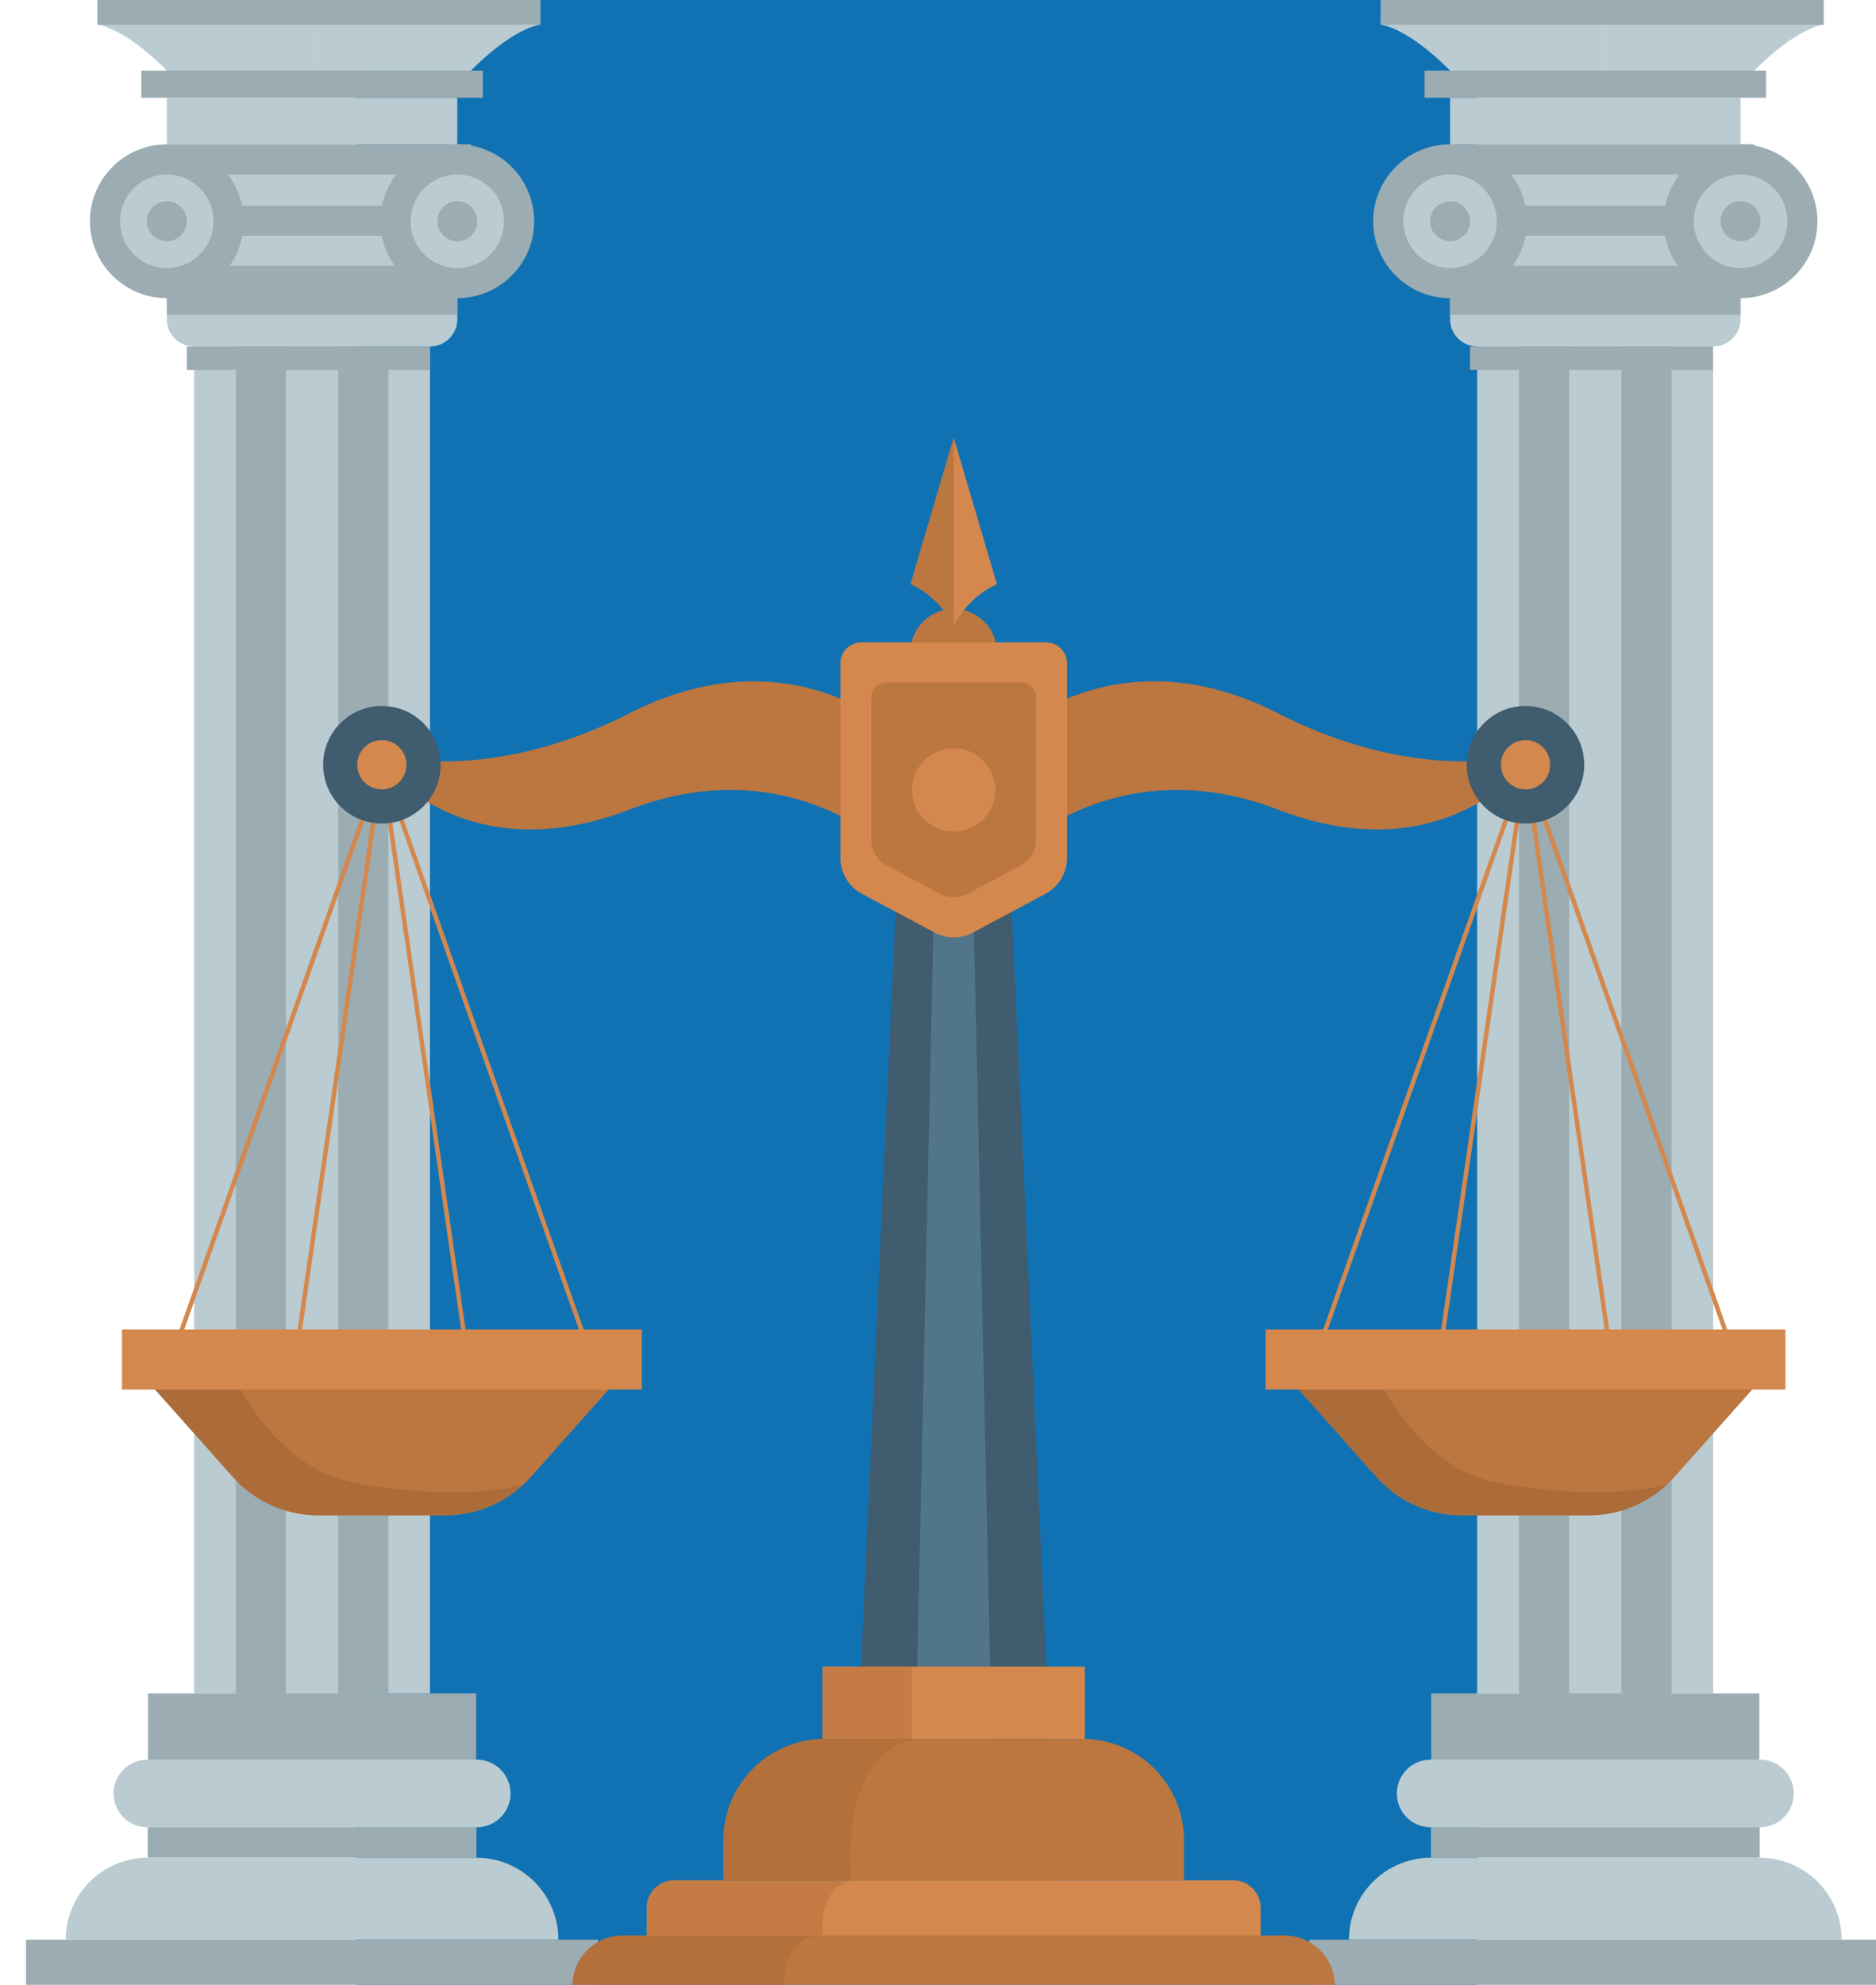 <svg xmlns="http://www.w3.org/2000/svg" xmlns:xlink="http://www.w3.org/1999/xlink" width="400" height="423" viewBox="0 0 400 423">
  <defs>
    <clipPath id="clip-path">
      <rect id="Rectángulo_420908" data-name="Rectángulo 420908" width="400" height="423" transform="translate(1058.032 1123.49)" fill="#fff" stroke="#707070" stroke-width="1"/>
    </clipPath>
  </defs>
  <g id="Grupo_1219305" data-name="Grupo 1219305" transform="translate(-180 -8007)">
    <rect id="Rectángulo_420877" data-name="Rectángulo 420877" width="239" height="423" transform="translate(256 8007)" fill="#1172b3"/>
    <g id="Enmascarar_grupo_1098928" data-name="Enmascarar grupo 1098928" transform="translate(-878.032 6883.51)" clip-path="url(#clip-path)">
      <g id="POST_2" transform="translate(1063.516 1122.589)">
        <g id="Grupo_1219295" data-name="Grupo 1219295" transform="translate(0.063 0)">
          <g id="Grupo_1219291" data-name="Grupo 1219291">
            <path id="Trazado_1090408" data-name="Trazado 1090408" d="M-546.48,102.84V123.7a5.819,5.819,0,0,0,5.824,5.824h50.282a5.819,5.819,0,0,0,5.824-5.824V102.84H-546.48Z" transform="translate(576.507 -54.783)" fill="#bacbd1"/>
            <rect id="Rectángulo_420879" data-name="Rectángulo 420879" width="61.929" height="10.464" transform="translate(30.027 57.526)" fill="#9bacb2"/>
            <rect id="Rectángulo_420880" data-name="Rectángulo 420880" width="64.855" height="19.478" transform="translate(30.027 31.656)" fill="#9bacb2"/>
            <rect id="Rectángulo_420881" data-name="Rectángulo 420881" width="64.855" height="6.638" transform="translate(30.027 38.086)" fill="#bacbd1"/>
            <g id="Grupo_1219289" data-name="Grupo 1219289" transform="translate(13.636 31.665)">
              <circle id="Elipse_14398" data-name="Elipse 14398" cx="16.391" cy="16.391" r="16.391" fill="#9bacb2"/>
              <circle id="Elipse_14399" data-name="Elipse 14399" cx="9.971" cy="9.971" r="9.971" transform="translate(2.288 16.392) rotate(-45)" fill="#bacbd1"/>
              <path id="Trazado_1090409" data-name="Trazado 1090409" d="M-542.467,102.6a4.251,4.251,0,0,1-4.252,4.252,4.251,4.251,0,0,1-4.252-4.252,4.251,4.251,0,0,1,4.252-4.252A4.251,4.251,0,0,1-542.467,102.6Z" transform="translate(563.11 -86.21)" fill="#9bacb2"/>
            </g>
            <g id="Grupo_1219290" data-name="Grupo 1219290" transform="translate(75.565 31.665)">
              <circle id="Elipse_14400" data-name="Elipse 14400" cx="16.391" cy="16.391" r="16.391" fill="#9bacb2"/>
              <circle id="Elipse_14401" data-name="Elipse 14401" cx="9.971" cy="9.971" r="9.971" transform="translate(2.293 16.397) rotate(-45)" fill="#bacbd1"/>
              <path id="Trazado_1090410" data-name="Trazado 1090410" d="M-477.057,102.6a4.251,4.251,0,0,1-4.252,4.252,4.251,4.251,0,0,1-4.252-4.252,4.251,4.251,0,0,1,4.252-4.252A4.251,4.251,0,0,1-477.057,102.6Z" transform="translate(497.709 -86.21)" fill="#9bacb2"/>
            </g>
            <rect id="Rectángulo_420882" data-name="Rectángulo 420882" width="50.282" height="287.062" transform="translate(35.851 74.741)" fill="#bacbd1"/>
            <rect id="Rectángulo_420883" data-name="Rectángulo 420883" width="32.527" height="287.062" transform="translate(44.733 74.741)" fill="#9bacb2"/>
            <rect id="Rectángulo_420884" data-name="Rectángulo 420884" width="11.155" height="287.062" transform="translate(55.414 74.741)" fill="#bacbd1"/>
            <rect id="Rectángulo_420885" data-name="Rectángulo 420885" width="69.95" height="14.403" transform="translate(26.022 361.794)" fill="#9bacb2"/>
            <path id="Trazado_1090411" data-name="Trazado 1090411" d="M-481.039,449.08h-70.224a7.193,7.193,0,0,0-7.2,7.2,7.193,7.193,0,0,0,7.2,7.2h70.224a7.193,7.193,0,0,0,7.2-7.2A7.193,7.193,0,0,0-481.039,449.08Z" transform="translate(577.143 -73.158)" fill="#bacbd1"/>
            <rect id="Rectángulo_420886" data-name="Rectángulo 420886" width="70.092" height="6.496" transform="translate(25.946 390.325)" fill="#9bacb2"/>
            <path id="Trazado_1090412" data-name="Trazado 1090412" d="M-481.668,471.15h-70.111a17.466,17.466,0,0,0-17.461,17.461h105.034A17.46,17.46,0,0,0-481.668,471.15Z" transform="translate(577.715 -74.329)" fill="#bacbd1"/>
            <rect id="Rectángulo_420887" data-name="Rectángulo 420887" width="121.984" height="9.858" transform="translate(0 414.283)" fill="#9bacb2"/>
            <rect id="Rectángulo_420888" data-name="Rectángulo 420888" width="61.929" height="9.914" transform="translate(30.027 21.742)" fill="#bacbd1"/>
            <rect id="Rectángulo_420889" data-name="Rectángulo 420889" width="72.819" height="5.795" transform="translate(24.582 15.946)" fill="#9bacb2"/>
            <path id="Trazado_1090413" data-name="Trazado 1090413" d="M-547.309,68.036s-8.276-8.7-14.8-9.782V52.09h47.223V68.036h-32.432Z" transform="translate(577.337 -52.09)" fill="#bacbd1"/>
            <path id="Trazado_1090414" data-name="Trazado 1090414" d="M-479.807,68.036s8.276-8.7,14.8-9.782V52.09H-512.23V68.036H-479.8Z" transform="translate(574.69 -52.09)" fill="#bacbd1"/>
            <rect id="Rectángulo_420890" data-name="Rectángulo 420890" width="94.447" height="6.165" transform="translate(15.227 0)" fill="#9bacb2"/>
            <rect id="Rectángulo_420891" data-name="Rectángulo 420891" width="51.788" height="5" transform="translate(34.279 74.741)" fill="#9bacb2"/>
          </g>
          <g id="Grupo_1219294" data-name="Grupo 1219294" transform="translate(273.609)">
            <path id="Trazado_1090415" data-name="Trazado 1090415" d="M-195.3,102.84V123.7a5.819,5.819,0,0,0,5.824,5.824h50.282a5.819,5.819,0,0,0,5.824-5.824V102.84H-195.3Z" transform="translate(225.327 -54.783)" fill="#bacbd1"/>
            <rect id="Rectángulo_420892" data-name="Rectángulo 420892" width="61.929" height="10.464" transform="translate(30.027 57.526)" fill="#9bacb2"/>
            <rect id="Rectángulo_420893" data-name="Rectángulo 420893" width="64.855" height="19.478" transform="translate(30.027 31.656)" fill="#9bacb2"/>
            <rect id="Rectángulo_420894" data-name="Rectángulo 420894" width="64.855" height="6.638" transform="translate(30.027 38.086)" fill="#bacbd1"/>
            <g id="Grupo_1219292" data-name="Grupo 1219292" transform="translate(13.636 31.665)">
              <circle id="Elipse_14402" data-name="Elipse 14402" cx="16.391" cy="16.391" r="16.391" fill="#9bacb2"/>
              <circle id="Elipse_14403" data-name="Elipse 14403" cx="9.971" cy="9.971" r="9.971" transform="translate(4.404 23.797) rotate(-76.72)" fill="#bacbd1"/>
              <path id="Trazado_1090416" data-name="Trazado 1090416" d="M-191.287,102.6a4.251,4.251,0,0,1-4.252,4.252,4.251,4.251,0,0,1-4.252-4.252,4.251,4.251,0,0,1,4.252-4.252A4.251,4.251,0,0,1-191.287,102.6Z" transform="translate(211.93 -86.21)" fill="#9bacb2"/>
            </g>
            <g id="Grupo_1219293" data-name="Grupo 1219293" transform="translate(75.565 31.665)">
              <circle id="Elipse_14404" data-name="Elipse 14404" cx="16.391" cy="16.391" r="16.391" fill="#9bacb2"/>
              <circle id="Elipse_14405" data-name="Elipse 14405" cx="9.971" cy="9.971" r="9.971" transform="translate(4.407 23.805) rotate(-76.72)" fill="#bacbd1"/>
              <path id="Trazado_1090417" data-name="Trazado 1090417" d="M-125.887,102.6a4.251,4.251,0,0,1-4.252,4.252,4.251,4.251,0,0,1-4.252-4.252,4.251,4.251,0,0,1,4.252-4.252,4.251,4.251,0,0,1,4.252,4.252Z" transform="translate(146.53 -86.21)" fill="#9bacb2"/>
            </g>
            <rect id="Rectángulo_420895" data-name="Rectángulo 420895" width="50.282" height="287.062" transform="translate(35.851 74.741)" fill="#bacbd1"/>
            <rect id="Rectángulo_420896" data-name="Rectángulo 420896" width="32.527" height="287.062" transform="translate(44.724 74.741)" fill="#9bacb2"/>
            <rect id="Rectángulo_420897" data-name="Rectángulo 420897" width="11.155" height="287.062" transform="translate(55.414 74.741)" fill="#bacbd1"/>
            <rect id="Rectángulo_420898" data-name="Rectángulo 420898" width="69.95" height="14.403" transform="translate(26.012 361.794)" fill="#9bacb2"/>
            <path id="Trazado_1090418" data-name="Trazado 1090418" d="M-129.859,449.08h-70.224a7.193,7.193,0,0,0-7.2,7.2,7.193,7.193,0,0,0,7.2,7.2h70.224a7.193,7.193,0,0,0,7.2-7.2,7.193,7.193,0,0,0-7.2-7.2Z" transform="translate(225.963 -73.158)" fill="#bacbd1"/>
            <rect id="Rectángulo_420899" data-name="Rectángulo 420899" width="70.092" height="6.496" transform="translate(25.946 390.325)" fill="#9bacb2"/>
            <path id="Trazado_1090419" data-name="Trazado 1090419" d="M-130.488,471.15H-200.6a17.467,17.467,0,0,0-17.461,17.461h105.034A17.467,17.467,0,0,0-130.488,471.15Z" transform="translate(226.535 -74.329)" fill="#bacbd1"/>
            <rect id="Rectángulo_420900" data-name="Rectángulo 420900" width="121.984" height="9.858" transform="translate(0 414.283)" fill="#9bacb2"/>
            <rect id="Rectángulo_420901" data-name="Rectángulo 420901" width="61.929" height="9.914" transform="translate(30.027 21.742)" fill="#bacbd1"/>
            <rect id="Rectángulo_420902" data-name="Rectángulo 420902" width="72.819" height="5.795" transform="translate(24.582 15.946)" fill="#9bacb2"/>
            <path id="Trazado_1090420" data-name="Trazado 1090420" d="M-196.129,68.036s-8.276-8.7-14.8-9.782V52.09h47.223V68.036h-32.432Z" transform="translate(226.157 -52.09)" fill="#bacbd1"/>
            <path id="Trazado_1090421" data-name="Trazado 1090421" d="M-128.627,68.036s8.276-8.7,14.8-9.782V52.09H-161.05V68.036h32.432Z" transform="translate(223.51 -52.09)" fill="#bacbd1"/>
            <rect id="Rectángulo_420903" data-name="Rectángulo 420903" width="94.447" height="6.165" transform="translate(15.227 0)" fill="#9bacb2"/>
            <rect id="Rectángulo_420904" data-name="Rectángulo 420904" width="51.788" height="5" transform="translate(34.279 74.741)" fill="#9bacb2"/>
          </g>
        </g>
        <g id="Grupo_1219304" data-name="Grupo 1219304" transform="translate(20.518 94.144)">
          <path id="Trazado_1090422" data-name="Trazado 1090422" d="M-317.327,468.571h-44.2L-350.7,232.16h22.537Z" transform="translate(516.77 -155.79)" fill="#405c6f"/>
          <path id="Trazado_1090423" data-name="Trazado 1090423" d="M-329.806,468.571H-347.57l5.17-236.411h7.414Z" transform="translate(516.029 -155.79)" fill="#527689"/>
          <g id="Grupo_1219300" data-name="Grupo 1219300" transform="translate(0 51.964)">
            <g id="Grupo_1219297" data-name="Grupo 1219297">
              <path id="Trazado_1090424" data-name="Trazado 1090424" d="M-356.328,218.094s-23.077-22.688-57.952-4.9c-31.968,16.316-55.14,8.267-55.14,8.267s17.85,26.571,55.14,12.253,60.386,12.67,60.386,12.67Z" transform="translate(522.495 -206.387)" fill="#bc763f"/>
              <path id="Trazado_1090425" data-name="Trazado 1090425" d="M-515.131,355.16l-.9-.313,46.485-131.188L-423.2,354.848l-.89.313L-469.545,226.5Z" transform="translate(524.969 -207.303)" fill="#d4884d"/>
              <path id="Trazado_1090426" data-name="Trazado 1090426" d="M-486.442,354.97l-.938-.142,19.317-133.158L-448.8,354.827l-.937.142-18.323-126.69Z" transform="translate(523.449 -207.198)" fill="#d4884d"/>
              <g id="Grupo_1219296" data-name="Grupo 1219296" transform="translate(0 138.132)">
                <path id="Trazado_1090427" data-name="Trazado 1090427" d="M-419.493,363.51-438.006,384.3a21.8,21.8,0,0,1-1.61,1.629,24.322,24.322,0,0,1-16.571,6.524h-27.13A24.333,24.333,0,0,1-501.5,384.3L-520.01,363.51h100.517Z" transform="translate(525.18 -352.857)" fill="#bc763f"/>
                <path id="Trazado_1090428" data-name="Trazado 1090428" d="M-439.625,385.934a24.322,24.322,0,0,1-16.571,6.524h-27.13a24.333,24.333,0,0,1-18.181-8.153L-520.02,363.52H-500.9c3.835,8.276,11.032,16.107,18.105,19.63,4.053,2.027,8.608,2.784,13.1,3.362,9.924,1.269,20.435,1.648,30.084-.568Z" transform="translate(525.181 -352.858)" fill="#ac6c3a"/>
                <rect id="Rectángulo_420905" data-name="Rectángulo 420905" width="110.838" height="12.803" fill="#d4884d"/>
              </g>
              <circle id="Elipse_14406" data-name="Elipse 14406" cx="12.528" cy="12.528" r="12.528" transform="translate(42.896 5.249)" fill="#405c6f"/>
              <path id="Trazado_1090429" data-name="Trazado 1090429" d="M-462,224.866a5.246,5.246,0,0,1-5.246,5.246,5.246,5.246,0,0,1-5.246-5.246,5.246,5.246,0,0,1,5.246-5.246A5.246,5.246,0,0,1-462,224.866Z" transform="translate(522.658 -207.089)" fill="#d4884d"/>
            </g>
            <g id="Grupo_1219299" data-name="Grupo 1219299" transform="translate(186.081)">
              <path id="Trazado_1090430" data-name="Trazado 1090430" d="M-326.526,218.094s23.077-22.688,57.952-4.9c31.968,16.316,55.14,8.267,55.14,8.267s-17.85,26.571-55.14,12.253-60.386,12.67-60.386,12.67l2.434-28.294Z" transform="translate(328.96 -206.387)" fill="#bc763f"/>
              <path id="Trazado_1090431" data-name="Trazado 1090431" d="M-257.63,355.16l-.89-.313,46.475-131.188,46.352,131.188-.9.313L-212.045,226.5Z" transform="translate(325.222 -207.303)" fill="#d4884d"/>
              <path id="Trazado_1090432" data-name="Trazado 1090432" d="M-228.943,354.97l-.937-.142,19.317-133.158L-191.3,354.827l-.937.142-18.323-126.69Z" transform="translate(323.702 -207.198)" fill="#d4884d"/>
              <g id="Grupo_1219298" data-name="Grupo 1219298" transform="translate(57.763 138.132)">
                <path id="Trazado_1090433" data-name="Trazado 1090433" d="M-161.993,363.51-180.506,384.3a21.809,21.809,0,0,1-1.61,1.629,24.322,24.322,0,0,1-16.571,6.524h-27.13A24.333,24.333,0,0,1-244,384.3L-262.51,363.51h100.526Z" transform="translate(267.671 -352.857)" fill="#bc763f"/>
                <path id="Trazado_1090434" data-name="Trazado 1090434" d="M-182.126,385.934a24.322,24.322,0,0,1-16.571,6.524h-27.13a24.333,24.333,0,0,1-18.181-8.153L-262.52,363.52H-243.4c3.835,8.276,11.032,16.107,18.105,19.63,4.053,2.027,8.608,2.784,13.1,3.362,9.924,1.269,20.435,1.648,30.084-.568Z" transform="translate(267.671 -352.858)" fill="#ac6c3a"/>
                <rect id="Rectángulo_420906" data-name="Rectángulo 420906" width="110.838" height="12.803" fill="#d4884d"/>
              </g>
              <circle id="Elipse_14407" data-name="Elipse 14407" cx="12.528" cy="12.528" r="12.528" transform="translate(100.649 5.249)" fill="#405c6f"/>
              <path id="Trazado_1090435" data-name="Trazado 1090435" d="M-214.97,224.866a5.246,5.246,0,0,0,5.246,5.246,5.246,5.246,0,0,0,5.246-5.246,5.246,5.246,0,0,0-5.246-5.246A5.246,5.246,0,0,0-214.97,224.866Z" transform="translate(322.911 -207.089)" fill="#d4884d"/>
            </g>
          </g>
          <g id="Grupo_1219301" data-name="Grupo 1219301" transform="translate(165.289)">
            <circle id="Elipse_14408" data-name="Elipse 14408" cx="9.223" cy="9.223" r="9.223" transform="translate(0 40.771) rotate(-22.5)" fill="#bc763f"/>
            <path id="Trazado_1090436" data-name="Trazado 1090436" d="M-338.707,191.821a18.86,18.86,0,0,0-9.223-9.053l9.223-31.258Z" transform="translate(350.76 -151.51)" fill="#bc763f"/>
            <path id="Trazado_1090437" data-name="Trazado 1090437" d="M-338.19,191.821a18.86,18.86,0,0,1,9.223-9.053l-9.223-31.258Z" transform="translate(350.243 -151.51)" fill="#d4884d"/>
          </g>
          <g id="Grupo_1219302" data-name="Grupo 1219302" transform="translate(153.185 43.663)">
            <path id="Trazado_1090438" data-name="Trazado 1090438" d="M-319.857,197.62h-39.364A4.482,4.482,0,0,0-363.7,202.1v41.438a8.69,8.69,0,0,0,4.6,7.67l15.473,8.248a8.693,8.693,0,0,0,8.182,0l15.473-8.248a8.7,8.7,0,0,0,4.6-7.67V202.1a4.482,4.482,0,0,0-4.479-4.479Z" transform="translate(363.7 -197.62)" fill="#d4884d"/>
            <path id="Trazado_1090439" data-name="Trazado 1090439" d="M-324.848,206.65H-353.5a3.257,3.257,0,0,0-3.257,3.257v30.16a6.327,6.327,0,0,0,3.352,5.587l11.259,6a6.32,6.32,0,0,0,5.956,0l11.259-6a6.327,6.327,0,0,0,3.352-5.587v-30.16a3.257,3.257,0,0,0-3.257-3.257Z" transform="translate(363.332 -198.099)" fill="#bc763f"/>
          </g>
          <circle id="Elipse_14409" data-name="Elipse 14409" cx="8.882" cy="8.882" r="8.882" transform="translate(168.459 66.209)" fill="#d4884d"/>
          <g id="Grupo_1219303" data-name="Grupo 1219303" transform="translate(96.057 261.912)">
            <path id="Trazado_1090440" data-name="Trazado 1090440" d="M-276.416,482.091v7.178H-407.31v-7.178a5.87,5.87,0,0,1,5.871-5.871h119.152a5.87,5.87,0,0,1,5.871,5.871Z" transform="translate(423.143 -430.654)" fill="#d4884d"/>
            <path id="Trazado_1090441" data-name="Trazado 1090441" d="M-291.844,466.019v8.522H-390.05v-8.522a21.6,21.6,0,0,1,21.6-21.609h55.017a21.6,21.6,0,0,1,21.6,21.609Z" transform="translate(422.227 -428.965)" fill="#bc763f"/>
            <rect id="Rectángulo_420907" data-name="Rectángulo 420907" width="55.926" height="15.426" transform="translate(53.322 0.019)" fill="#d4884d"/>
            <path id="Trazado_1090442" data-name="Trazado 1090442" d="M-261.461,499.4H-424.03a10.756,10.756,0,0,1,10.757-10.757h141.045a10.688,10.688,0,0,1,7.6,3.153,10.744,10.744,0,0,1,3.153,7.6Z" transform="translate(424.03 -431.313)" fill="#bc763f"/>
            <path id="Trazado_1090443" data-name="Trazado 1090443" d="M-351.628,428.119v15.719s-14.819,1.25-12.992,29.819c0,0-6.771.994-6.089,11.751h-.142a8.244,8.244,0,0,0-4.3,1.288c-2.026,1.335-3.92,4.024-3.674,9.469H-424.03a10.756,10.756,0,0,1,10.757-10.757h5.076v-5.88a5.87,5.87,0,0,1,5.871-5.871h10.473v-8.522a21.6,21.6,0,0,1,21.6-21.609h-.454V428.1h19.081Z" transform="translate(424.03 -428.1)" fill="#a26231" opacity="0.3"/>
          </g>
        </g>
      </g>
    </g>
  </g>
</svg>
